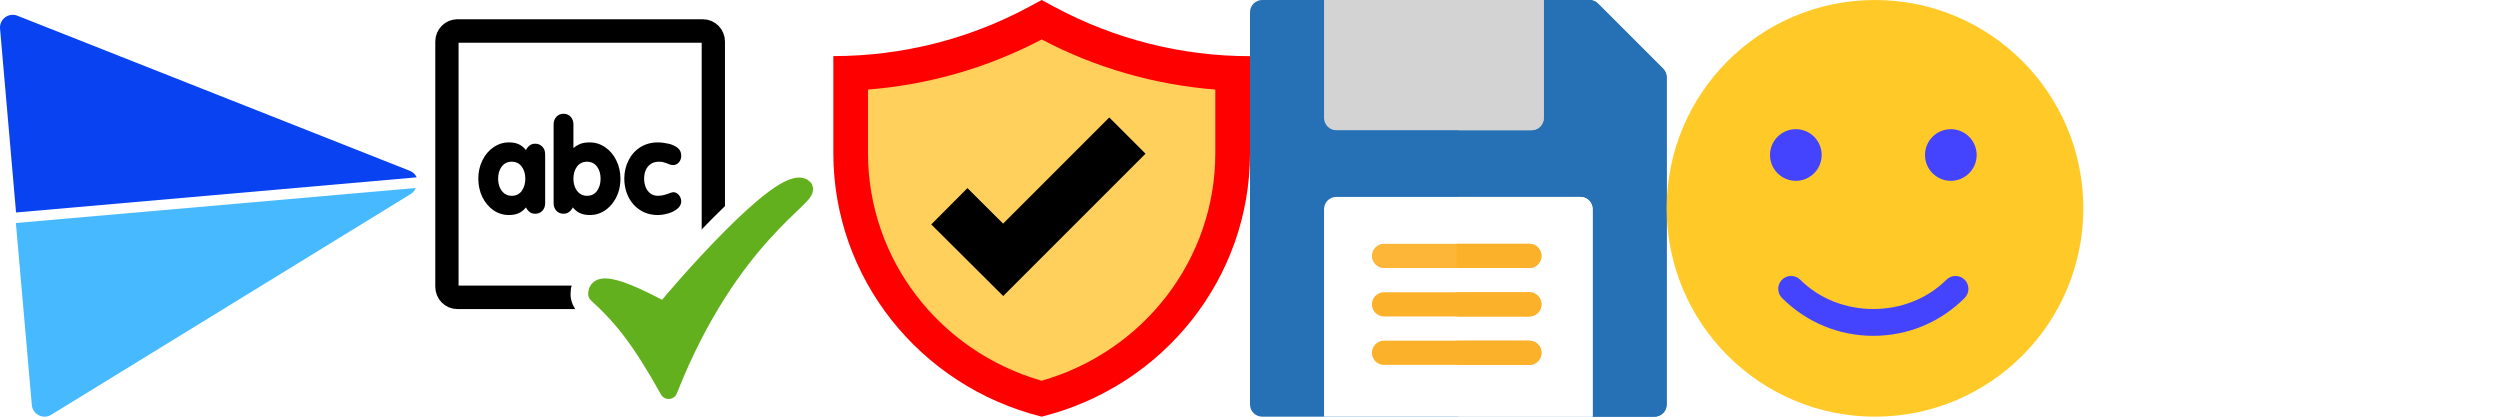 <?xml version="1.0" encoding="UTF-8" standalone="no"?>
<!-- Generator: Adobe Illustrator 19.0.0, SVG Export Plug-In . SVG Version: 6.00 Build 0)  -->

<svg
   xmlns:dc="http://purl.org/dc/elements/1.1/"
   xmlns:cc="http://creativecommons.org/ns#"
   xmlns:rdf="http://www.w3.org/1999/02/22-rdf-syntax-ns#"
   xmlns:svg="http://www.w3.org/2000/svg"
   xmlns="http://www.w3.org/2000/svg"
   xmlns:sodipodi="http://sodipodi.sourceforge.net/DTD/sodipodi-0.dtd"
   xmlns:inkscape="http://www.inkscape.org/namespaces/inkscape"
   version="1.1"
   id="Capa_1"
   x="0px"
   y="0px"
   viewBox="0 0 96 16"
   xml:space="preserve"
   sodipodi:docname="compose.svg"
   width="96"
   height="16"
   inkscape:version="0.92.5 (2060ec1f9f, 2020-04-08)"><defs
   id="defs63"><filter
     id="filter865"
     inkscape:label="Colorize"
     style="color-interpolation-filters:sRGB;"><feComposite
       id="feComposite851"
       result="composite1"
       k2="5.6"
       k1="0"
       operator="arithmetic"
       in2="SourceGraphic" /><feColorMatrix
       id="feColorMatrix853"
       result="colormatrix1"
       type="saturate"
       values="1"
       in="composite1" /><feFlood
       id="feFlood855"
       result="flood1"
       flood-color="rgb(227,67,0)"
       flood-opacity="1" /><feBlend
       id="feBlend857"
       result="blend1"
       mode="multiply"
       in2="colormatrix1"
       in="flood1" /><feBlend
       id="feBlend859"
       result="blend2"
       mode="screen"
       in2="blend1" /><feColorMatrix
       id="feColorMatrix861"
       result="colormatrix2"
       type="saturate"
       values="1"
       in="blend2" /><feComposite
       id="feComposite863"
       result="composite2"
       k2="1"
       operator="in"
       in2="SourceGraphic"
       in="colormatrix2" /></filter></defs><sodipodi:namedview
   pagecolor="#ffffff"
   bordercolor="#666666"
   borderopacity="1"
   objecttolerance="10"
   gridtolerance="10"
   guidetolerance="10"
   inkscape:pageopacity="0"
   inkscape:pageshadow="2"
   inkscape:window-width="1920"
   inkscape:window-height="1010"
   id="namedview61"
   showgrid="false"
   inkscape:zoom="11.313709"
   inkscape:cx="42.966889"
   inkscape:cy="1.537189"
   inkscape:window-x="0"
   inkscape:window-y="0"
   inkscape:window-maximized="1"
   inkscape:current-layer="Capa_1"
   showguides="false" />
<path
   style="fill:#2670b5;fill-opacity:1;stroke-width:0.031"
   d="m 63.863,2.637 -2.5,-2.5 C 61.275,0.049 61.156,0 61.031,0 H 48.469 C 48.21,0 48,0.21 48,0.469 v 15.062 C 48,15.79 48.21,16 48.469,16 h 15.062 C 63.79,16 64,15.79 64,15.531 V 2.969 C 64,2.844 63.951,2.725 63.863,2.637 Z"
   id="path2"
   inkscape:connector-curvature="0" />
<path
   style="fill:#2670b5;fill-opacity:1;stroke-width:0.031"
   d="m 63.863,2.637 -2.5,-2.5 C 61.275,0.049 61.156,0 61.031,0 H 56 v 16 h 7.531 C 63.79,16 64,15.79 64,15.531 V 2.969 C 64,2.844 63.951,2.725 63.863,2.637 Z"
   id="path4"
   inkscape:connector-curvature="0" />
<path
   style="fill:#ffffff;fill-opacity:1;stroke-width:0.031"
   d="m 60.688,7.562 h -9.375 c -0.259,0 -0.469,0.21 -0.469,0.469 V 16 h 10.312 V 8.031 c 0,-0.259 -0.21,-0.469 -0.469,-0.469 z"
   id="path6"
   inkscape:connector-curvature="0" />
<path
   style="fill:#ffffff;fill-opacity:1;stroke-width:0.031"
   d="m 61.156,8.031 c 0,-0.259 -0.21,-0.469 -0.469,-0.469 H 56 V 16 h 5.156 z"
   id="path8"
   inkscape:connector-curvature="0" />
<g
   id="g16"
   transform="matrix(0.031,0,0,0.031,48,0)">
	<path
   style="fill:#fcb12b;fill-opacity:1"
   d="M 346,452 H 166 c -8.284,0 -15,-6.716 -15,-15 0,-8.284 6.716,-15 15,-15 h 180 c 8.284,0 15,6.716 15,15 0,8.284 -6.716,15 -15,15 z"
   id="path10"
   inkscape:connector-curvature="0" />
	<path
   style="fill:#fcb12b;fill-opacity:0.941"
   d="M 346,332 H 166 c -8.284,0 -15,-6.716 -15,-15 0,-8.284 6.716,-15 15,-15 h 180 c 8.284,0 15,6.716 15,15 0,8.284 -6.716,15 -15,15 z"
   id="path12"
   inkscape:connector-curvature="0" />
	<path
   style="fill:#fcb12b;fill-opacity:1"
   d="M 346,392 H 166 c -8.284,0 -15,-6.716 -15,-15 0,-8.284 6.716,-15 15,-15 h 180 c 8.284,0 15,6.716 15,15 0,8.284 -6.716,15 -15,15 z"
   id="path14"
   inkscape:connector-curvature="0" />
</g>
<path
   style="fill:#d3d3d3;fill-opacity:1;stroke-width:0.031"
   d="m 59.281,0 h -8.438 V 4.531 C 50.844,4.79 51.054,5 51.312,5 h 7.5 c 0.259,0 0.469,-0.21 0.469,-0.469 z"
   id="path18"
   inkscape:connector-curvature="0" />
<path
   style="fill:#d3d3d3;fill-opacity:1;stroke-width:0.031"
   d="m 56,0 v 5 h 2.812 c 0.259,0 0.469,-0.21 0.469,-0.469 V 0 Z"
   id="path20"
   inkscape:connector-curvature="0" />
<g
   id="g28"
   transform="matrix(0.031,0,0,0.031,48,0)">
	<path
   style="fill:#fcb12b"
   d="m 346,422 h -90 v 30 h 90 c 8.284,0 15,-6.716 15,-15 0,-8.284 -6.716,-15 -15,-15 z"
   id="path22"
   inkscape:connector-curvature="0" />
	<path
   style="fill:#fcb12b"
   d="m 346,302 h -90 v 30 h 90 c 8.284,0 15,-6.716 15,-15 0,-8.284 -6.716,-15 -15,-15 z"
   id="path24"
   inkscape:connector-curvature="0" />
	<path
   style="fill:#fcb12b"
   d="m 346,362 h -90 v 30 h 90 c 8.284,0 15,-6.716 15,-15 0,-8.284 -6.716,-15 -15,-15 z"
   id="path26"
   inkscape:connector-curvature="0" />
</g>
<g
   id="g30"
   transform="matrix(0.031,0,0,0.031,48,0)">
</g>
<g
   id="g32"
   transform="matrix(0.031,0,0,0.031,48,0)">
</g>
<g
   id="g34"
   transform="matrix(0.031,0,0,0.031,48,0)">
</g>
<g
   id="g36"
   transform="matrix(0.031,0,0,0.031,48,0)">
</g>
<g
   id="g38"
   transform="matrix(0.031,0,0,0.031,48,0)">
</g>
<g
   id="g40"
   transform="matrix(0.031,0,0,0.031,48,0)">
</g>
<g
   id="g42"
   transform="matrix(0.031,0,0,0.031,48,0)">
</g>
<g
   id="g44"
   transform="matrix(0.031,0,0,0.031,48,0)">
</g>
<g
   id="g46"
   transform="matrix(0.031,0,0,0.031,48,0)">
</g>
<g
   id="g48"
   transform="matrix(0.031,0,0,0.031,48,0)">
</g>
<g
   id="g50"
   transform="matrix(0.031,0,0,0.031,48,0)">
</g>
<g
   id="g52"
   transform="matrix(0.031,0,0,0.031,48,0)">
</g>
<g
   id="g54"
   transform="matrix(0.031,0,0,0.031,48,0)">
</g>
<g
   id="g56"
   transform="matrix(0.031,0,0,0.031,48,0)">
</g>
<g
   id="g58"
   transform="matrix(0.031,0,0,0.031,48,0)">
</g>
<g
   id="g1187"
   transform="matrix(1,0,0,1,15.996,0.004)"><g
     transform="matrix(0.202,0,0,0.202,0.219,0.238)"
     id="g1105"><path
       inkscape:connector-curvature="0"
       transform="matrix(0.998,0,0,1.005,0.019,-0.451)"
       style="fill:none;stroke:#ffffff;stroke-width:11.533;stroke-linejoin:round"
       d="m 6.679,5.117 c -1.108,0 -2,0.892 -2,2 v 46.384 c 0,1.109 0.892,2.001 2,2.001 h 46.744 c 1.108,0 2,-0.892 2,-2 V 7.117 c 0,-1.109 -0.892,-2.001 -2,-2.001 H 6.679 Z"
       id="path1736" /><path
       inkscape:connector-curvature="0"
       transform="matrix(0.998,0,0,1.005,0.019,-0.451)"
       style="fill:#ffffff;fill-rule:evenodd;stroke:#000000;stroke-width:4.436;stroke-linejoin:round"
       d="m 6.679,5.117 c -1.108,0 -2,0.892 -2,2 v 46.384 c 0,1.109 0.892,2.001 2,2.001 h 46.744 c 1.108,0 2,-0.892 2,-2 V 7.117 c 0,-1.109 -0.892,-2.001 -2,-2.001 H 6.679 Z"
       id="rect812" /></g><g
     transform="matrix(0.208,0,0,0.209,2.883,2.853)"
     id="g1724"><path
       inkscape:connector-curvature="0"
       d="M 19.448,40.335 C 24.321,44.77 27.47,48.761 32.682,58.011 44.014,29.409 59.529,22.065 57.561,20.799 53.58,18.128 34.214,40.517 31.873,43.471 29.056,41.98 19.448,36.767 19.448,40.335 Z"
       style="fill:none;stroke:#ffffff;stroke-width:9.76;stroke-linecap:round;stroke-linejoin:round"
       id="path1723" /><path
       inkscape:connector-curvature="0"
       d="M 19.448,40.335 C 24.321,44.77 27.47,48.761 32.682,58.011 44.014,29.409 59.529,22.065 57.561,20.799 53.58,18.128 34.214,40.517 31.873,43.471 29.056,41.98 19.448,36.767 19.448,40.335 Z"
       style="fill:#62b01e;fill-rule:evenodd;stroke:#62b01e;stroke-width:3.253;stroke-linecap:round;stroke-linejoin:round"
       id="path845" /></g><path
     inkscape:connector-curvature="0"
     d="m 4.938,5.912 v 1.89 c 0,0.115 -0.036,0.211 -0.107,0.287 -0.072,0.077 -0.163,0.115 -0.274,0.115 -0.087,0 -0.161,-0.024 -0.222,-0.072 C 4.276,8.083 4.232,8.026 4.202,7.959 4.116,8.064 4.021,8.139 3.916,8.184 c -0.103,0.047 -0.227,0.069 -0.369,0.069 -0.218,0 -0.417,-0.061 -0.596,-0.184 C 2.772,7.944 2.631,7.775 2.526,7.562 2.423,7.347 2.371,7.111 2.371,6.856 c 0,-0.252 0.052,-0.485 0.155,-0.698 C 2.631,5.943 2.773,5.774 2.953,5.651 3.132,5.527 3.33,5.464 3.546,5.464 c 0.144,0 0.268,0.022 0.369,0.067 0.103,0.045 0.199,0.12 0.286,0.227 0.029,-0.065 0.073,-0.122 0.133,-0.17 0.061,-0.049 0.134,-0.074 0.222,-0.074 0.111,0 0.203,0.038 0.274,0.115 0.072,0.075 0.107,0.169 0.107,0.282 M 3.654,6.206 c -0.162,0 -0.29,0.062 -0.384,0.187 -0.092,0.124 -0.138,0.279 -0.138,0.464 0,0.118 0.021,0.228 0.062,0.33 0.041,0.1 0.101,0.18 0.179,0.239 0.079,0.059 0.173,0.089 0.282,0.089 0.164,0 0.291,-0.062 0.384,-0.187 C 4.129,7.201 4.176,7.044 4.176,6.856 4.176,6.67 4.129,6.515 4.037,6.392 3.945,6.268 3.817,6.206 3.654,6.206 M 5.263,7.801 V 4.766 c 0,-0.115 0.036,-0.21 0.107,-0.287 0.072,-0.076 0.162,-0.115 0.272,-0.115 0.111,0 0.203,0.038 0.274,0.115 0.072,0.077 0.107,0.172 0.107,0.287 V 5.682 c 0.086,-0.071 0.175,-0.126 0.267,-0.162 0.094,-0.037 0.214,-0.055 0.362,-0.055 0.216,0 0.414,0.062 0.594,0.187 0.181,0.123 0.323,0.292 0.426,0.507 0.105,0.213 0.157,0.446 0.157,0.698 0,0.196 -0.029,0.377 -0.088,0.543 C 7.684,7.565 7.601,7.713 7.491,7.844 7.382,7.975 7.256,8.076 7.114,8.148 6.973,8.218 6.819,8.253 6.652,8.253 c -0.143,0 -0.266,-0.023 -0.37,-0.069 C 6.179,8.139 6.085,8.064 5.999,7.959 5.967,8.028 5.921,8.086 5.861,8.133 5.802,8.18 5.729,8.203 5.641,8.203 5.53,8.203 5.439,8.165 5.367,8.088 5.298,8.01 5.263,7.914 5.263,7.801 M 6.545,6.206 c -0.162,0 -0.29,0.062 -0.384,0.187 -0.092,0.124 -0.138,0.279 -0.138,0.464 0,0.118 0.021,0.228 0.062,0.33 0.041,0.1 0.101,0.18 0.179,0.239 0.079,0.059 0.173,0.089 0.281,0.089 0.164,0 0.292,-0.062 0.384,-0.187 0.092,-0.126 0.138,-0.283 0.138,-0.471 0,-0.187 -0.046,-0.341 -0.138,-0.464 C 6.836,6.268 6.708,6.206 6.545,6.206 m 1.432,0.65 c 0,-0.253 0.054,-0.487 0.162,-0.7 0.108,-0.216 0.259,-0.385 0.453,-0.507 0.196,-0.122 0.418,-0.184 0.668,-0.184 0.132,0 0.268,0.016 0.408,0.048 0.14,0.031 0.257,0.083 0.353,0.158 0.095,0.075 0.143,0.176 0.143,0.304 0,0.102 -0.03,0.187 -0.091,0.256 -0.059,0.069 -0.133,0.103 -0.222,0.103 -0.043,0 -0.085,-0.007 -0.126,-0.021 C 9.685,6.296 9.644,6.281 9.603,6.265 9.563,6.248 9.52,6.234 9.474,6.223 9.43,6.211 9.373,6.206 9.305,6.206 c -0.124,0 -0.229,0.029 -0.314,0.088 -0.084,0.058 -0.148,0.136 -0.191,0.235 -0.041,0.097 -0.062,0.207 -0.062,0.327 0,0.118 0.02,0.228 0.062,0.33 0.041,0.1 0.101,0.18 0.179,0.239 0.08,0.059 0.173,0.089 0.282,0.089 0.122,0 0.245,-0.023 0.369,-0.069 0.124,-0.046 0.198,-0.069 0.222,-0.069 0.057,0 0.11,0.017 0.157,0.05 0.048,0.033 0.085,0.077 0.112,0.131 0.029,0.053 0.043,0.107 0.043,0.163 0,0.118 -0.052,0.218 -0.155,0.299 -0.102,0.081 -0.223,0.14 -0.365,0.177 -0.142,0.038 -0.269,0.057 -0.384,0.057 -0.189,0 -0.362,-0.035 -0.52,-0.105 C 8.585,8.078 8.449,7.978 8.332,7.849 8.216,7.718 8.129,7.568 8.068,7.399 8.008,7.229 7.977,7.048 7.977,6.856"
     style="fill:#000000;stroke-width:0.408"
     id="text1102" /></g><g
   id="g1299"
   transform="translate(32)"><path
     inkscape:connector-curvature="0"
     id="path2-9"
     d="M 8.491,0.265 8,0 7.509,0.265 C 5.206,1.506 2.627,2.154 0,2.154 V 5.88 C 0,10.658 3.294,14.822 8,16 v 0 0 c 4.706,-1.178 8,-5.342 8,-10.117 V 2.157 c -2.624,0 -5.206,-0.652 -7.509,-1.893 z"
     style="fill:#ff0000;fill-opacity:1;stroke-width:0.031" /><path
     inkscape:connector-curvature="0"
     id="path4-2"
     d="M 8,14.62 C 4.057,13.487 1.332,9.94 1.332,5.883 V 3.439 C 3.66,3.257 5.937,2.602 8,1.515 c 2.063,1.087 4.34,1.742 6.668,1.924 v 2.444 c 0,4.057 -2.724,7.603 -6.668,8.737 z"
     style="fill:#ffd15c;stroke-width:0.031" /><polygon
     transform="scale(0.031)"
     id="polygon6-0"
     points="210.4,366.7 121.3,278 166.1,233 210.3,277 341.8,145.5 386.7,190.4 "
     style="fill:#000000;fill-opacity:1" /><g
     transform="scale(0.031)"
     id="g8">
</g><g
     transform="scale(0.031)"
     id="g10-2">
</g><g
     transform="scale(0.031)"
     id="g12">
</g><g
     transform="scale(0.031)"
     id="g14">
</g><g
     transform="scale(0.031)"
     id="g16-3">
</g><g
     transform="scale(0.031)"
     id="g18-7">
</g><g
     transform="scale(0.031)"
     id="g20-5">
</g><g
     transform="scale(0.031)"
     id="g22-9">
</g><g
     transform="scale(0.031)"
     id="g24-2">
</g><g
     transform="scale(0.031)"
     id="g26-2">
</g><g
     transform="scale(0.031)"
     id="g28-8">
</g><g
     transform="scale(0.031)"
     id="g30-9">
</g><g
     transform="scale(0.031)"
     id="g32-7">
</g><g
     transform="scale(0.031)"
     id="g34-3">
</g><g
     transform="scale(0.031)"
     id="g36-61">
</g></g><g
   id="g998"
   transform="translate(64)"><circle
     id="circle2"
     r="8"
     cy="8"
     cx="8"
     style="fill:#ffca28;stroke-width:0.031" /><g
     transform="scale(0.031)"
     id="g10-6">
	<circle
   id="circle4"
   r="32"
   cy="192"
   cx="160"
   style="fill:#4444ff;fill-opacity:1" />
	<circle
   id="circle6"
   r="32"
   cy="192"
   cx="352"
   style="fill:#4444ff;fill-opacity:1" />
	<path
   inkscape:connector-curvature="0"
   id="path8-7"
   d="m 256,416 c -42.752,0 -82.912,-16.672 -113.152,-46.88 -6.24,-6.24 -6.24,-16.384 0,-22.624 6.24,-6.24 16.384,-6.24 22.624,0 48.352,48.384 132.64,48.384 181.024,0 6.24,-6.24 16.384,-6.24 22.624,0 6.24,6.24 6.24,16.384 0,22.624 C 338.912,399.328 298.752,416 256,416 Z"
   style="fill:#4444ff;fill-opacity:1" />
</g><g
     transform="scale(0.031)"
     id="g12-5">
</g><g
     transform="scale(0.031)"
     id="g14-3">
</g><g
     transform="scale(0.031)"
     id="g16-5">
</g><g
     transform="scale(0.031)"
     id="g18-6">
</g><g
     transform="scale(0.031)"
     id="g20-2">
</g><g
     transform="scale(0.031)"
     id="g22-91">
</g><g
     transform="scale(0.031)"
     id="g24-27">
</g><g
     transform="scale(0.031)"
     id="g26-0">
</g><g
     transform="scale(0.031)"
     id="g28-93">
</g><g
     transform="scale(0.031)"
     id="g30-6">
</g><g
     transform="scale(0.031)"
     id="g32-0">
</g><g
     transform="scale(0.031)"
     id="g34-6">
</g><g
     transform="scale(0.031)"
     id="g36-2">
</g><g
     transform="scale(0.031)"
     id="g38-6">
</g><g
     transform="scale(0.031)"
     id="g40-1">
</g></g><g
   style="filter:url(#filter865)"
   transform="matrix(0.032,0,0,0.03,79.995,0.426)"
   id="g18-79"><g
     id="g10-20"><g
       id="g4"><path
         style="fill:#5a5a5a"
         inkscape:connector-curvature="0"
         id="path2-2"
         d="m 130.409,504.532 c -26.58,0 -53.16,-10.118 -73.395,-30.353 -19.605,-19.605 -30.402,-45.671 -30.402,-73.395 0,-27.725 10.797,-53.791 30.402,-73.396 l 297.34,-297.34 c 14.504,-14.504 33.787,-22.492 54.298,-22.492 20.511,0 39.795,7.987 54.298,22.492 14.504,14.503 22.491,33.786 22.491,54.298 0,20.511 -7.987,39.795 -22.491,54.298 L 205.978,395.617 c -19.41,19.409 -50.992,19.409 -70.402,0 -19.41,-19.41 -19.41,-50.992 0,-70.402 L 316.351,144.44 c 5.317,-5.317 13.94,-5.317 19.257,0 5.318,5.317 5.318,13.939 0,19.257 L 154.833,344.472 c -8.791,8.792 -8.791,23.096 0,31.888 8.792,8.792 23.096,8.792 31.888,0 L 443.693,119.389 c 9.36,-9.36 14.514,-21.805 14.514,-35.041 0,-13.237 -5.154,-25.681 -14.514,-35.041 -19.322,-19.322 -50.76,-19.322 -70.082,0 l -297.34,297.34 c -14.461,14.461 -22.425,33.688 -22.425,54.138 0,20.451 7.964,39.677 22.425,54.138 29.852,29.852 78.425,29.851 108.276,10e-4 L 406.29,233.179 c 5.317,-5.317 13.94,-5.317 19.257,0 5.318,5.317 5.318,13.94 0,19.257 L 203.804,474.18 c -20.235,20.235 -46.815,30.352 -73.395,30.352 z" /></g><g
       id="g8-3"><path
         style="fill:#444444"
         inkscape:connector-curvature="0"
         id="path6-7"
         d="m 425.547,252.437 c 5.318,-5.317 5.318,-13.94 0,-19.257 -5.317,-5.317 -13.94,-5.317 -19.257,0 L 184.547,454.922 c -18.182,18.181 -43.305,25.267 -66.917,21.301 -4.813,0.674 -9.664,1.015 -14.516,1.015 -20.472,0 -40.94,-6.009 -58.513,-18.012 3.628,5.303 7.77,10.311 12.412,14.954 20.235,20.235 46.815,30.353 73.395,30.353 26.58,0 53.16,-10.118 73.396,-30.353 z" /></g></g><g
     id="g16-59"><path
       inkscape:connector-curvature="0"
       id="path12-2"
       d="m 149.524,339.148 c -11.729,11.729 -11.73,30.763 0,42.496 11.73,11.728 30.765,11.734 42.496,0 L 449.005,124.66 c 22.299,-22.3 22.301,-58.391 0,-80.693 -22.271,-22.269 -58.42,-22.268 -80.692,0 l -223.139,223.14 c -2.929,2.93 -2.929,7.678 0,10.607 2.929,2.928 7.678,2.928 10.606,0 L 378.92,54.574 c 16.407,-16.406 43.071,-16.408 59.479,0 16.437,16.437 16.438,43.041 0,59.479 L 181.413,371.038 c -5.868,5.869 -15.413,5.867 -21.282,0 -5.866,-5.867 -5.869,-15.415 0,-21.283 3.178,-3.178 176.687,-176.688 180.784,-180.785 8.252,-8.254 8.253,-21.609 -0.001,-29.864 -8.252,-8.25 -21.613,-8.253 -29.864,0 L 130.266,319.891 c -22.359,22.361 -22.358,58.651 0,81.012 22.36,22.357 58.653,22.357 81.012,0 L 377.401,234.782 c 2.929,-2.93 2.929,-7.678 0,-10.607 -2.929,-2.928 -7.678,-2.928 -10.606,0 l -166.123,166.12 c -16.495,16.495 -43.302,16.496 -59.799,10e-4 -16.495,-16.497 -16.497,-43.302 0,-59.799 L 321.657,149.712 c 2.388,-2.388 6.262,-2.39 8.651,0.001 2.395,2.395 2.386,6.264 0,8.65 -8.172,8.173 -175.187,175.188 -180.784,180.785 z" /><path
       inkscape:connector-curvature="0"
       id="path14-2"
       d="m 402.15,210.032 66.114,-66.113 c 32.942,-32.942 32.947,-86.265 0,-119.21 -32.944,-32.945 -86.261,-32.946 -119.208,0 L 51.701,322.063 c -43.499,43.501 -43.503,113.901 0,157.406 43.437,43.435 113.966,43.436 157.404,0 L 430.858,257.715 c 8.253,-8.252 8.255,-21.611 0,-29.866 -8.251,-8.25 -21.614,-8.252 -29.865,0 L 179.24,449.604 c -26.946,26.944 -70.73,26.945 -97.675,0 -26.991,-26.991 -26.996,-70.681 0,-97.674 l 49.467,-49.468 c 2.929,-2.93 2.929,-7.678 0,-10.607 -2.929,-2.928 -7.678,-2.928 -10.606,0 l -49.467,49.468 c -32.856,32.855 -32.858,86.029 0,118.889 32.804,32.804 86.077,32.808 118.888,0 L 411.6,238.456 c 2.388,-2.388 6.262,-2.39 8.651,0.001 2.391,2.391 2.391,6.261 0,8.651 L 198.498,468.862 c -37.577,37.575 -98.616,37.574 -136.191,0 -37.637,-37.638 -37.64,-98.551 0,-136.191 L 359.661,35.316 c 27.081,-27.082 70.912,-27.086 97.996,0 27.081,27.079 27.083,70.913 0,97.995 l -66.114,66.113 c -2.929,2.93 -2.929,7.678 0,10.607 2.929,2.929 7.678,2.929 10.607,0.001 z" /></g></g><g
   style="overflow:hidden;fill:currentColor"
   id="g1001"
   transform="translate(-0.1,0.2)"><path
     style="fill:#0942f0;stroke-width:0.025"
     inkscape:connector-curvature="0"
     id="path2-3"
     d="M 0.716,7.959 0.102,0.902 a 0.49,0.49 0 0 1 0.445,-0.531 0.498,0.498 0 0 1 0.226,0.035 L 15.834,6.358 A 0.49,0.49 0 0 1 16.1,6.61 Z" /><path
     style="fill:#47baff;stroke-width:0.025"
     inkscape:connector-curvature="0"
     id="path4-6"
     d="M 0.71,8.363 16.063,7.02 a 0.49,0.49 0 0 1 -0.193,0.231 L 2.067,15.727 a 0.49,0.49 0 0 1 -0.675,-0.161 0.498,0.498 0 0 1 -0.07,-0.214 z" /></g></svg>